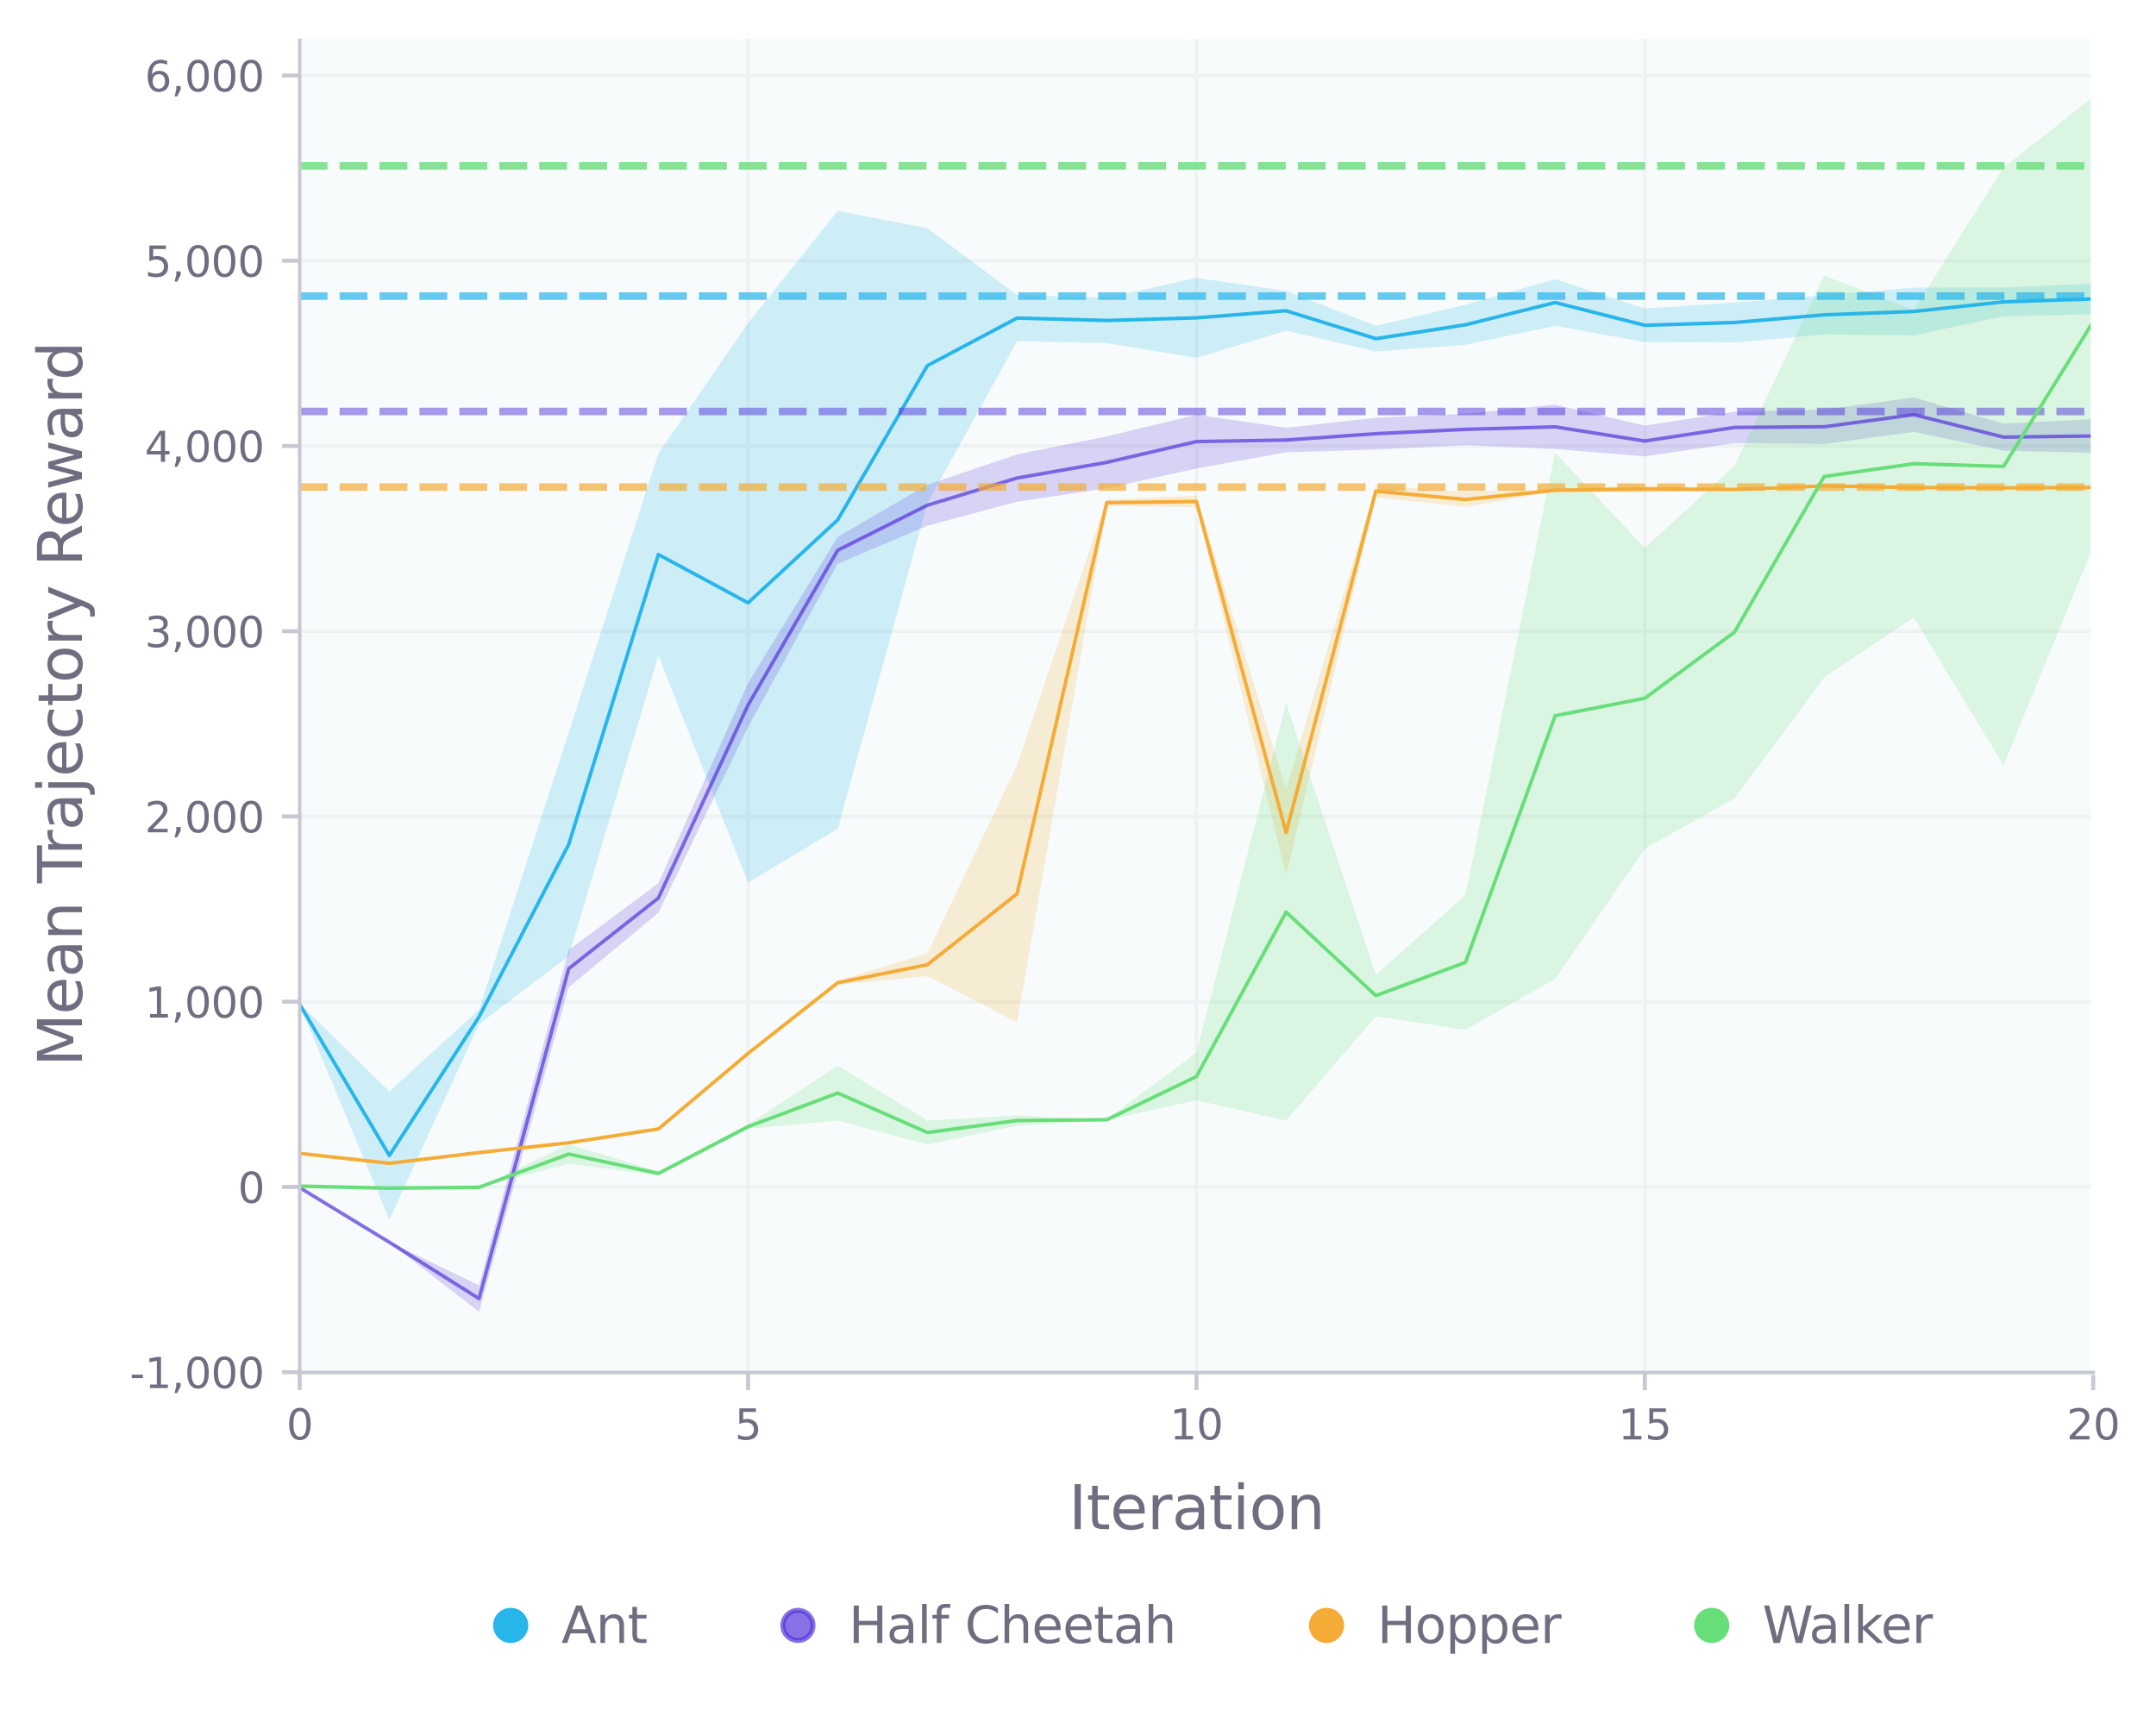 <?xml version="1.0" encoding="utf-8" standalone="no"?>
<!DOCTYPE svg PUBLIC "-//W3C//DTD SVG 1.1//EN"
  "http://www.w3.org/Graphics/SVG/1.1/DTD/svg11.dtd">
<svg height="340.446pt" version="1.1" viewBox="0 0 429.286 340.446" width="429.286pt" xmlns="http://www.w3.org/2000/svg" xmlns:xlink="http://www.w3.org/1999/xlink">
 <defs>
  <style type="text/css">*{stroke-linecap:butt;stroke-linejoin:round;}</style>
 </defs>
 <g id="figure_1">
  <g id="patch_1">
   <path d="M 0 340.446 
L 429.286 340.446 
L 429.286 0 
L 0 0 
z
" style="fill:#ffffff;"/>
  </g>
  <g id="axes_1">
   <g id="patch_2">
    <path d="M 59.666 273.312 
L 416.786 273.312 
L 416.786 7.2 
L 59.666 7.2 
z
" style="fill:#f7fbfb;"/>
   </g>
   <g id="matplotlib.axis_1">
    <g id="xtick_1">
     <g id="line2d_1">
      <path clip-path="url(#p7c983b9b60)" d="M 59.666 273.312 
L 59.666 7.2 
" style="fill:none;stroke:#eef2f3;stroke-linecap:square;stroke-width:0.7;"/>
     </g>
     <g id="line2d_2">
      <defs>
       <path d="M 0 0 
L 0 3.5 
" id="m498a5d1106" style="stroke:#c8c8d3;stroke-width:0.8;"/>
      </defs>
      <g>
       <use style="fill:#c8c8d3;stroke:#c8c8d3;stroke-width:0.8;" x="59.666" xlink:href="#m498a5d1106" y="273.312"/>
      </g>
     </g>
     <g id="text_1">
      <!-- 0 -->
      <g style="fill:#6e6e80;" transform="translate(57.016 286.641)scale(0.083 -0.083)">
       <defs>
        <path d="M 2034 4250 
Q 1547 4250 1301 3770 
Q 1056 3291 1056 2328 
Q 1056 1369 1301 889 
Q 1547 409 2034 409 
Q 2525 409 2770 889 
Q 3016 1369 3016 2328 
Q 3016 3291 2770 3770 
Q 2525 4250 2034 4250 
z
M 2034 4750 
Q 2819 4750 3233 4129 
Q 3647 3509 3647 2328 
Q 3647 1150 3233 529 
Q 2819 -91 2034 -91 
Q 1250 -91 836 529 
Q 422 1150 422 2328 
Q 422 3509 836 4129 
Q 1250 4750 2034 4750 
z
" id="DejaVuSans-30" transform="scale(0.016)"/>
       </defs>
       <use xlink:href="#DejaVuSans-30"/>
      </g>
     </g>
    </g>
    <g id="xtick_2">
     <g id="line2d_3">
      <path clip-path="url(#p7c983b9b60)" d="M 148.946 273.312 
L 148.946 7.2 
" style="fill:none;stroke:#eef2f3;stroke-linecap:square;stroke-width:0.7;"/>
     </g>
     <g id="line2d_4">
      <g>
       <use style="fill:#c8c8d3;stroke:#c8c8d3;stroke-width:0.8;" x="148.946" xlink:href="#m498a5d1106" y="273.312"/>
      </g>
     </g>
     <g id="text_2">
      <!-- 5 -->
      <g style="fill:#6e6e80;" transform="translate(146.296 286.641)scale(0.083 -0.083)">
       <defs>
        <path d="M 691 4666 
L 3169 4666 
L 3169 4134 
L 1269 4134 
L 1269 2991 
Q 1406 3038 1543 3061 
Q 1681 3084 1819 3084 
Q 2600 3084 3056 2656 
Q 3513 2228 3513 1497 
Q 3513 744 3044 326 
Q 2575 -91 1722 -91 
Q 1428 -91 1123 -41 
Q 819 9 494 109 
L 494 744 
Q 775 591 1075 516 
Q 1375 441 1709 441 
Q 2250 441 2565 725 
Q 2881 1009 2881 1497 
Q 2881 1984 2565 2268 
Q 2250 2553 1709 2553 
Q 1456 2553 1204 2497 
Q 953 2441 691 2322 
L 691 4666 
z
" id="DejaVuSans-35" transform="scale(0.016)"/>
       </defs>
       <use xlink:href="#DejaVuSans-35"/>
      </g>
     </g>
    </g>
    <g id="xtick_3">
     <g id="line2d_5">
      <path clip-path="url(#p7c983b9b60)" d="M 238.226 273.312 
L 238.226 7.2 
" style="fill:none;stroke:#eef2f3;stroke-linecap:square;stroke-width:0.7;"/>
     </g>
     <g id="line2d_6">
      <g>
       <use style="fill:#c8c8d3;stroke:#c8c8d3;stroke-width:0.8;" x="238.226" xlink:href="#m498a5d1106" y="273.312"/>
      </g>
     </g>
     <g id="text_3">
      <!-- 10 -->
      <g style="fill:#6e6e80;" transform="translate(232.926 286.641)scale(0.083 -0.083)">
       <defs>
        <path d="M 794 531 
L 1825 531 
L 1825 4091 
L 703 3866 
L 703 4441 
L 1819 4666 
L 2450 4666 
L 2450 531 
L 3481 531 
L 3481 0 
L 794 0 
L 794 531 
z
" id="DejaVuSans-31" transform="scale(0.016)"/>
       </defs>
       <use xlink:href="#DejaVuSans-31"/>
       <use x="63.623" xlink:href="#DejaVuSans-30"/>
      </g>
     </g>
    </g>
    <g id="xtick_4">
     <g id="line2d_7">
      <path clip-path="url(#p7c983b9b60)" d="M 327.506 273.312 
L 327.506 7.2 
" style="fill:none;stroke:#eef2f3;stroke-linecap:square;stroke-width:0.7;"/>
     </g>
     <g id="line2d_8">
      <g>
       <use style="fill:#c8c8d3;stroke:#c8c8d3;stroke-width:0.8;" x="327.506" xlink:href="#m498a5d1106" y="273.312"/>
      </g>
     </g>
     <g id="text_4">
      <!-- 15 -->
      <g style="fill:#6e6e80;" transform="translate(322.206 286.641)scale(0.083 -0.083)">
       <use xlink:href="#DejaVuSans-31"/>
       <use x="63.623" xlink:href="#DejaVuSans-35"/>
      </g>
     </g>
    </g>
    <g id="xtick_5">
     <g id="line2d_9">
      <path clip-path="url(#p7c983b9b60)" d="M 416.786 273.312 
L 416.786 7.2 
" style="fill:none;stroke:#eef2f3;stroke-linecap:square;stroke-width:0.7;"/>
     </g>
     <g id="line2d_10">
      <g>
       <use style="fill:#c8c8d3;stroke:#c8c8d3;stroke-width:0.8;" x="416.786" xlink:href="#m498a5d1106" y="273.312"/>
      </g>
     </g>
     <g id="text_5">
      <!-- 20 -->
      <g style="fill:#6e6e80;" transform="translate(411.486 286.641)scale(0.083 -0.083)">
       <defs>
        <path d="M 1228 531 
L 3431 531 
L 3431 0 
L 469 0 
L 469 531 
Q 828 903 1448 1529 
Q 2069 2156 2228 2338 
Q 2531 2678 2651 2914 
Q 2772 3150 2772 3378 
Q 2772 3750 2511 3984 
Q 2250 4219 1831 4219 
Q 1534 4219 1204 4116 
Q 875 4013 500 3803 
L 500 4441 
Q 881 4594 1212 4672 
Q 1544 4750 1819 4750 
Q 2544 4750 2975 4387 
Q 3406 4025 3406 3419 
Q 3406 3131 3298 2873 
Q 3191 2616 2906 2266 
Q 2828 2175 2409 1742 
Q 1991 1309 1228 531 
z
" id="DejaVuSans-32" transform="scale(0.016)"/>
       </defs>
       <use xlink:href="#DejaVuSans-32"/>
       <use x="63.623" xlink:href="#DejaVuSans-30"/>
      </g>
     </g>
    </g>
    <g id="text_6">
     <!-- Iteration -->
     <g style="fill:#6e6e80;" transform="translate(212.776 304.492)scale(0.12 -0.12)">
      <defs>
       <path d="M 628 4666 
L 1259 4666 
L 1259 0 
L 628 0 
L 628 4666 
z
" id="DejaVuSans-49" transform="scale(0.016)"/>
       <path d="M 1172 4494 
L 1172 3500 
L 2356 3500 
L 2356 3053 
L 1172 3053 
L 1172 1153 
Q 1172 725 1289 603 
Q 1406 481 1766 481 
L 2356 481 
L 2356 0 
L 1766 0 
Q 1100 0 847 248 
Q 594 497 594 1153 
L 594 3053 
L 172 3053 
L 172 3500 
L 594 3500 
L 594 4494 
L 1172 4494 
z
" id="DejaVuSans-74" transform="scale(0.016)"/>
       <path d="M 3597 1894 
L 3597 1613 
L 953 1613 
Q 991 1019 1311 708 
Q 1631 397 2203 397 
Q 2534 397 2845 478 
Q 3156 559 3463 722 
L 3463 178 
Q 3153 47 2828 -22 
Q 2503 -91 2169 -91 
Q 1331 -91 842 396 
Q 353 884 353 1716 
Q 353 2575 817 3079 
Q 1281 3584 2069 3584 
Q 2775 3584 3186 3129 
Q 3597 2675 3597 1894 
z
M 3022 2063 
Q 3016 2534 2758 2815 
Q 2500 3097 2075 3097 
Q 1594 3097 1305 2825 
Q 1016 2553 972 2059 
L 3022 2063 
z
" id="DejaVuSans-65" transform="scale(0.016)"/>
       <path d="M 2631 2963 
Q 2534 3019 2420 3045 
Q 2306 3072 2169 3072 
Q 1681 3072 1420 2755 
Q 1159 2438 1159 1844 
L 1159 0 
L 581 0 
L 581 3500 
L 1159 3500 
L 1159 2956 
Q 1341 3275 1631 3429 
Q 1922 3584 2338 3584 
Q 2397 3584 2469 3576 
Q 2541 3569 2628 3553 
L 2631 2963 
z
" id="DejaVuSans-72" transform="scale(0.016)"/>
       <path d="M 2194 1759 
Q 1497 1759 1228 1600 
Q 959 1441 959 1056 
Q 959 750 1161 570 
Q 1363 391 1709 391 
Q 2188 391 2477 730 
Q 2766 1069 2766 1631 
L 2766 1759 
L 2194 1759 
z
M 3341 1997 
L 3341 0 
L 2766 0 
L 2766 531 
Q 2569 213 2275 61 
Q 1981 -91 1556 -91 
Q 1019 -91 701 211 
Q 384 513 384 1019 
Q 384 1609 779 1909 
Q 1175 2209 1959 2209 
L 2766 2209 
L 2766 2266 
Q 2766 2663 2505 2880 
Q 2244 3097 1772 3097 
Q 1472 3097 1187 3025 
Q 903 2953 641 2809 
L 641 3341 
Q 956 3463 1253 3523 
Q 1550 3584 1831 3584 
Q 2591 3584 2966 3190 
Q 3341 2797 3341 1997 
z
" id="DejaVuSans-61" transform="scale(0.016)"/>
       <path d="M 603 3500 
L 1178 3500 
L 1178 0 
L 603 0 
L 603 3500 
z
M 603 4863 
L 1178 4863 
L 1178 4134 
L 603 4134 
L 603 4863 
z
" id="DejaVuSans-69" transform="scale(0.016)"/>
       <path d="M 1959 3097 
Q 1497 3097 1228 2736 
Q 959 2375 959 1747 
Q 959 1119 1226 758 
Q 1494 397 1959 397 
Q 2419 397 2687 759 
Q 2956 1122 2956 1747 
Q 2956 2369 2687 2733 
Q 2419 3097 1959 3097 
z
M 1959 3584 
Q 2709 3584 3137 3096 
Q 3566 2609 3566 1747 
Q 3566 888 3137 398 
Q 2709 -91 1959 -91 
Q 1206 -91 779 398 
Q 353 888 353 1747 
Q 353 2609 779 3096 
Q 1206 3584 1959 3584 
z
" id="DejaVuSans-6f" transform="scale(0.016)"/>
       <path d="M 3513 2113 
L 3513 0 
L 2938 0 
L 2938 2094 
Q 2938 2591 2744 2837 
Q 2550 3084 2163 3084 
Q 1697 3084 1428 2787 
Q 1159 2491 1159 1978 
L 1159 0 
L 581 0 
L 581 3500 
L 1159 3500 
L 1159 2956 
Q 1366 3272 1645 3428 
Q 1925 3584 2291 3584 
Q 2894 3584 3203 3211 
Q 3513 2838 3513 2113 
z
" id="DejaVuSans-6e" transform="scale(0.016)"/>
      </defs>
      <use xlink:href="#DejaVuSans-49"/>
      <use x="29.492" xlink:href="#DejaVuSans-74"/>
      <use x="68.701" xlink:href="#DejaVuSans-65"/>
      <use x="130.225" xlink:href="#DejaVuSans-72"/>
      <use x="171.338" xlink:href="#DejaVuSans-61"/>
      <use x="232.617" xlink:href="#DejaVuSans-74"/>
      <use x="271.826" xlink:href="#DejaVuSans-69"/>
      <use x="299.609" xlink:href="#DejaVuSans-6f"/>
      <use x="360.791" xlink:href="#DejaVuSans-6e"/>
     </g>
    </g>
   </g>
   <g id="matplotlib.axis_2">
    <g id="ytick_1">
     <g id="line2d_11">
      <path clip-path="url(#p7c983b9b60)" d="M 59.666 273.242 
L 416.786 273.242 
" style="fill:none;stroke:#eef2f3;stroke-linecap:square;stroke-width:0.7;"/>
     </g>
     <g id="line2d_12">
      <defs>
       <path d="M 0 0 
L -3.5 0 
" id="m2b543ccc12" style="stroke:#c8c8d3;stroke-width:0.8;"/>
      </defs>
      <g>
       <use style="fill:#c8c8d3;stroke:#c8c8d3;stroke-width:0.8;" x="59.666" xlink:href="#m2b543ccc12" y="273.242"/>
      </g>
     </g>
     <g id="text_7">
      <!-- -1,000 -->
      <g style="fill:#6e6e80;" transform="translate(25.814 276.407)scale(0.083 -0.083)">
       <defs>
        <path d="M 313 2009 
L 1997 2009 
L 1997 1497 
L 313 1497 
L 313 2009 
z
" id="DejaVuSans-2d" transform="scale(0.016)"/>
        <path d="M 750 794 
L 1409 794 
L 1409 256 
L 897 -744 
L 494 -744 
L 750 256 
L 750 794 
z
" id="DejaVuSans-2c" transform="scale(0.016)"/>
       </defs>
       <use xlink:href="#DejaVuSans-2d"/>
       <use x="36.084" xlink:href="#DejaVuSans-31"/>
       <use x="99.707" xlink:href="#DejaVuSans-2c"/>
       <use x="131.494" xlink:href="#DejaVuSans-30"/>
       <use x="195.117" xlink:href="#DejaVuSans-30"/>
       <use x="258.74" xlink:href="#DejaVuSans-30"/>
      </g>
     </g>
    </g>
    <g id="ytick_2">
     <g id="line2d_13">
      <path clip-path="url(#p7c983b9b60)" d="M 59.666 236.354 
L 416.786 236.354 
" style="fill:none;stroke:#eef2f3;stroke-linecap:square;stroke-width:0.7;"/>
     </g>
     <g id="line2d_14">
      <g>
       <use style="fill:#c8c8d3;stroke:#c8c8d3;stroke-width:0.8;" x="59.666" xlink:href="#m2b543ccc12" y="236.354"/>
      </g>
     </g>
     <g id="text_8">
      <!-- 0 -->
      <g style="fill:#6e6e80;" transform="translate(47.366 239.519)scale(0.083 -0.083)">
       <use xlink:href="#DejaVuSans-30"/>
      </g>
     </g>
    </g>
    <g id="ytick_3">
     <g id="line2d_15">
      <path clip-path="url(#p7c983b9b60)" d="M 59.666 199.467 
L 416.786 199.467 
" style="fill:none;stroke:#eef2f3;stroke-linecap:square;stroke-width:0.7;"/>
     </g>
     <g id="line2d_16">
      <g>
       <use style="fill:#c8c8d3;stroke:#c8c8d3;stroke-width:0.8;" x="59.666" xlink:href="#m2b543ccc12" y="199.467"/>
      </g>
     </g>
     <g id="text_9">
      <!-- 1,000 -->
      <g style="fill:#6e6e80;" transform="translate(28.819 202.632)scale(0.083 -0.083)">
       <use xlink:href="#DejaVuSans-31"/>
       <use x="63.623" xlink:href="#DejaVuSans-2c"/>
       <use x="95.41" xlink:href="#DejaVuSans-30"/>
       <use x="159.033" xlink:href="#DejaVuSans-30"/>
       <use x="222.656" xlink:href="#DejaVuSans-30"/>
      </g>
     </g>
    </g>
    <g id="ytick_4">
     <g id="line2d_17">
      <path clip-path="url(#p7c983b9b60)" d="M 59.666 162.58 
L 416.786 162.58 
" style="fill:none;stroke:#eef2f3;stroke-linecap:square;stroke-width:0.7;"/>
     </g>
     <g id="line2d_18">
      <g>
       <use style="fill:#c8c8d3;stroke:#c8c8d3;stroke-width:0.8;" x="59.666" xlink:href="#m2b543ccc12" y="162.58"/>
      </g>
     </g>
     <g id="text_10">
      <!-- 2,000 -->
      <g style="fill:#6e6e80;" transform="translate(28.819 165.744)scale(0.083 -0.083)">
       <use xlink:href="#DejaVuSans-32"/>
       <use x="63.623" xlink:href="#DejaVuSans-2c"/>
       <use x="95.41" xlink:href="#DejaVuSans-30"/>
       <use x="159.033" xlink:href="#DejaVuSans-30"/>
       <use x="222.656" xlink:href="#DejaVuSans-30"/>
      </g>
     </g>
    </g>
    <g id="ytick_5">
     <g id="line2d_19">
      <path clip-path="url(#p7c983b9b60)" d="M 59.666 125.692 
L 416.786 125.692 
" style="fill:none;stroke:#eef2f3;stroke-linecap:square;stroke-width:0.7;"/>
     </g>
     <g id="line2d_20">
      <g>
       <use style="fill:#c8c8d3;stroke:#c8c8d3;stroke-width:0.8;" x="59.666" xlink:href="#m2b543ccc12" y="125.692"/>
      </g>
     </g>
     <g id="text_11">
      <!-- 3,000 -->
      <g style="fill:#6e6e80;" transform="translate(28.819 128.857)scale(0.083 -0.083)">
       <defs>
        <path d="M 2597 2516 
Q 3050 2419 3304 2112 
Q 3559 1806 3559 1356 
Q 3559 666 3084 287 
Q 2609 -91 1734 -91 
Q 1441 -91 1130 -33 
Q 819 25 488 141 
L 488 750 
Q 750 597 1062 519 
Q 1375 441 1716 441 
Q 2309 441 2620 675 
Q 2931 909 2931 1356 
Q 2931 1769 2642 2001 
Q 2353 2234 1838 2234 
L 1294 2234 
L 1294 2753 
L 1863 2753 
Q 2328 2753 2575 2939 
Q 2822 3125 2822 3475 
Q 2822 3834 2567 4026 
Q 2313 4219 1838 4219 
Q 1578 4219 1281 4162 
Q 984 4106 628 3988 
L 628 4550 
Q 988 4650 1302 4700 
Q 1616 4750 1894 4750 
Q 2613 4750 3031 4423 
Q 3450 4097 3450 3541 
Q 3450 3153 3228 2886 
Q 3006 2619 2597 2516 
z
" id="DejaVuSans-33" transform="scale(0.016)"/>
       </defs>
       <use xlink:href="#DejaVuSans-33"/>
       <use x="63.623" xlink:href="#DejaVuSans-2c"/>
       <use x="95.41" xlink:href="#DejaVuSans-30"/>
       <use x="159.033" xlink:href="#DejaVuSans-30"/>
       <use x="222.656" xlink:href="#DejaVuSans-30"/>
      </g>
     </g>
    </g>
    <g id="ytick_6">
     <g id="line2d_21">
      <path clip-path="url(#p7c983b9b60)" d="M 59.666 88.805 
L 416.786 88.805 
" style="fill:none;stroke:#eef2f3;stroke-linecap:square;stroke-width:0.7;"/>
     </g>
     <g id="line2d_22">
      <g>
       <use style="fill:#c8c8d3;stroke:#c8c8d3;stroke-width:0.8;" x="59.666" xlink:href="#m2b543ccc12" y="88.805"/>
      </g>
     </g>
     <g id="text_12">
      <!-- 4,000 -->
      <g style="fill:#6e6e80;" transform="translate(28.819 91.969)scale(0.083 -0.083)">
       <defs>
        <path d="M 2419 4116 
L 825 1625 
L 2419 1625 
L 2419 4116 
z
M 2253 4666 
L 3047 4666 
L 3047 1625 
L 3713 1625 
L 3713 1100 
L 3047 1100 
L 3047 0 
L 2419 0 
L 2419 1100 
L 313 1100 
L 313 1709 
L 2253 4666 
z
" id="DejaVuSans-34" transform="scale(0.016)"/>
       </defs>
       <use xlink:href="#DejaVuSans-34"/>
       <use x="63.623" xlink:href="#DejaVuSans-2c"/>
       <use x="95.41" xlink:href="#DejaVuSans-30"/>
       <use x="159.033" xlink:href="#DejaVuSans-30"/>
       <use x="222.656" xlink:href="#DejaVuSans-30"/>
      </g>
     </g>
    </g>
    <g id="ytick_7">
     <g id="line2d_23">
      <path clip-path="url(#p7c983b9b60)" d="M 59.666 51.917 
L 416.786 51.917 
" style="fill:none;stroke:#eef2f3;stroke-linecap:square;stroke-width:0.7;"/>
     </g>
     <g id="line2d_24">
      <g>
       <use style="fill:#c8c8d3;stroke:#c8c8d3;stroke-width:0.8;" x="59.666" xlink:href="#m2b543ccc12" y="51.917"/>
      </g>
     </g>
     <g id="text_13">
      <!-- 5,000 -->
      <g style="fill:#6e6e80;" transform="translate(28.819 55.082)scale(0.083 -0.083)">
       <use xlink:href="#DejaVuSans-35"/>
       <use x="63.623" xlink:href="#DejaVuSans-2c"/>
       <use x="95.41" xlink:href="#DejaVuSans-30"/>
       <use x="159.033" xlink:href="#DejaVuSans-30"/>
       <use x="222.656" xlink:href="#DejaVuSans-30"/>
      </g>
     </g>
    </g>
    <g id="ytick_8">
     <g id="line2d_25">
      <path clip-path="url(#p7c983b9b60)" d="M 59.666 15.03 
L 416.786 15.03 
" style="fill:none;stroke:#eef2f3;stroke-linecap:square;stroke-width:0.7;"/>
     </g>
     <g id="line2d_26">
      <g>
       <use style="fill:#c8c8d3;stroke:#c8c8d3;stroke-width:0.8;" x="59.666" xlink:href="#m2b543ccc12" y="15.03"/>
      </g>
     </g>
     <g id="text_14">
      <!-- 6,000 -->
      <g style="fill:#6e6e80;" transform="translate(28.819 18.194)scale(0.083 -0.083)">
       <defs>
        <path d="M 2113 2584 
Q 1688 2584 1439 2293 
Q 1191 2003 1191 1497 
Q 1191 994 1439 701 
Q 1688 409 2113 409 
Q 2538 409 2786 701 
Q 3034 994 3034 1497 
Q 3034 2003 2786 2293 
Q 2538 2584 2113 2584 
z
M 3366 4563 
L 3366 3988 
Q 3128 4100 2886 4159 
Q 2644 4219 2406 4219 
Q 1781 4219 1451 3797 
Q 1122 3375 1075 2522 
Q 1259 2794 1537 2939 
Q 1816 3084 2150 3084 
Q 2853 3084 3261 2657 
Q 3669 2231 3669 1497 
Q 3669 778 3244 343 
Q 2819 -91 2113 -91 
Q 1303 -91 875 529 
Q 447 1150 447 2328 
Q 447 3434 972 4092 
Q 1497 4750 2381 4750 
Q 2619 4750 2861 4703 
Q 3103 4656 3366 4563 
z
" id="DejaVuSans-36" transform="scale(0.016)"/>
       </defs>
       <use xlink:href="#DejaVuSans-36"/>
       <use x="63.623" xlink:href="#DejaVuSans-2c"/>
       <use x="95.41" xlink:href="#DejaVuSans-30"/>
       <use x="159.033" xlink:href="#DejaVuSans-30"/>
       <use x="222.656" xlink:href="#DejaVuSans-30"/>
      </g>
     </g>
    </g>
    <g id="text_15">
     <!-- Mean Trajectory Reward -->
     <g style="fill:#6e6e80;" transform="translate(16.318 212.385)rotate(-90)scale(0.12 -0.12)">
      <defs>
       <path d="M 628 4666 
L 1569 4666 
L 2759 1491 
L 3956 4666 
L 4897 4666 
L 4897 0 
L 4281 0 
L 4281 4097 
L 3078 897 
L 2444 897 
L 1241 4097 
L 1241 0 
L 628 0 
L 628 4666 
z
" id="DejaVuSans-4d" transform="scale(0.016)"/>
       <path id="DejaVuSans-20" transform="scale(0.016)"/>
       <path d="M -19 4666 
L 3928 4666 
L 3928 4134 
L 2272 4134 
L 2272 0 
L 1638 0 
L 1638 4134 
L -19 4134 
L -19 4666 
z
" id="DejaVuSans-54" transform="scale(0.016)"/>
       <path d="M 603 3500 
L 1178 3500 
L 1178 -63 
Q 1178 -731 923 -1031 
Q 669 -1331 103 -1331 
L -116 -1331 
L -116 -844 
L 38 -844 
Q 366 -844 484 -692 
Q 603 -541 603 -63 
L 603 3500 
z
M 603 4863 
L 1178 4863 
L 1178 4134 
L 603 4134 
L 603 4863 
z
" id="DejaVuSans-6a" transform="scale(0.016)"/>
       <path d="M 3122 3366 
L 3122 2828 
Q 2878 2963 2633 3030 
Q 2388 3097 2138 3097 
Q 1578 3097 1268 2742 
Q 959 2388 959 1747 
Q 959 1106 1268 751 
Q 1578 397 2138 397 
Q 2388 397 2633 464 
Q 2878 531 3122 666 
L 3122 134 
Q 2881 22 2623 -34 
Q 2366 -91 2075 -91 
Q 1284 -91 818 406 
Q 353 903 353 1747 
Q 353 2603 823 3093 
Q 1294 3584 2113 3584 
Q 2378 3584 2631 3529 
Q 2884 3475 3122 3366 
z
" id="DejaVuSans-63" transform="scale(0.016)"/>
       <path d="M 2059 -325 
Q 1816 -950 1584 -1140 
Q 1353 -1331 966 -1331 
L 506 -1331 
L 506 -850 
L 844 -850 
Q 1081 -850 1212 -737 
Q 1344 -625 1503 -206 
L 1606 56 
L 191 3500 
L 800 3500 
L 1894 763 
L 2988 3500 
L 3597 3500 
L 2059 -325 
z
" id="DejaVuSans-79" transform="scale(0.016)"/>
       <path d="M 2841 2188 
Q 3044 2119 3236 1894 
Q 3428 1669 3622 1275 
L 4263 0 
L 3584 0 
L 2988 1197 
Q 2756 1666 2539 1819 
Q 2322 1972 1947 1972 
L 1259 1972 
L 1259 0 
L 628 0 
L 628 4666 
L 2053 4666 
Q 2853 4666 3247 4331 
Q 3641 3997 3641 3322 
Q 3641 2881 3436 2590 
Q 3231 2300 2841 2188 
z
M 1259 4147 
L 1259 2491 
L 2053 2491 
Q 2509 2491 2742 2702 
Q 2975 2913 2975 3322 
Q 2975 3731 2742 3939 
Q 2509 4147 2053 4147 
L 1259 4147 
z
" id="DejaVuSans-52" transform="scale(0.016)"/>
       <path d="M 269 3500 
L 844 3500 
L 1563 769 
L 2278 3500 
L 2956 3500 
L 3675 769 
L 4391 3500 
L 4966 3500 
L 4050 0 
L 3372 0 
L 2619 2869 
L 1863 0 
L 1184 0 
L 269 3500 
z
" id="DejaVuSans-77" transform="scale(0.016)"/>
       <path d="M 2906 2969 
L 2906 4863 
L 3481 4863 
L 3481 0 
L 2906 0 
L 2906 525 
Q 2725 213 2448 61 
Q 2172 -91 1784 -91 
Q 1150 -91 751 415 
Q 353 922 353 1747 
Q 353 2572 751 3078 
Q 1150 3584 1784 3584 
Q 2172 3584 2448 3432 
Q 2725 3281 2906 2969 
z
M 947 1747 
Q 947 1113 1208 752 
Q 1469 391 1925 391 
Q 2381 391 2643 752 
Q 2906 1113 2906 1747 
Q 2906 2381 2643 2742 
Q 2381 3103 1925 3103 
Q 1469 3103 1208 2742 
Q 947 2381 947 1747 
z
" id="DejaVuSans-64" transform="scale(0.016)"/>
      </defs>
      <use xlink:href="#DejaVuSans-4d"/>
      <use x="86.279" xlink:href="#DejaVuSans-65"/>
      <use x="147.803" xlink:href="#DejaVuSans-61"/>
      <use x="209.082" xlink:href="#DejaVuSans-6e"/>
      <use x="272.461" xlink:href="#DejaVuSans-20"/>
      <use x="304.248" xlink:href="#DejaVuSans-54"/>
      <use x="350.582" xlink:href="#DejaVuSans-72"/>
      <use x="391.695" xlink:href="#DejaVuSans-61"/>
      <use x="452.975" xlink:href="#DejaVuSans-6a"/>
      <use x="480.758" xlink:href="#DejaVuSans-65"/>
      <use x="542.281" xlink:href="#DejaVuSans-63"/>
      <use x="597.262" xlink:href="#DejaVuSans-74"/>
      <use x="636.471" xlink:href="#DejaVuSans-6f"/>
      <use x="697.652" xlink:href="#DejaVuSans-72"/>
      <use x="738.766" xlink:href="#DejaVuSans-79"/>
      <use x="797.945" xlink:href="#DejaVuSans-20"/>
      <use x="829.732" xlink:href="#DejaVuSans-52"/>
      <use x="894.715" xlink:href="#DejaVuSans-65"/>
      <use x="956.238" xlink:href="#DejaVuSans-77"/>
      <use x="1038.025" xlink:href="#DejaVuSans-61"/>
      <use x="1099.305" xlink:href="#DejaVuSans-72"/>
      <use x="1138.668" xlink:href="#DejaVuSans-64"/>
     </g>
    </g>
   </g>
   <g id="PolyCollection_1">
    <path clip-path="url(#p7c983b9b60)" d="M 59.666 199.866 
L 59.666 200.097 
L 77.522 242.844 
L 95.378 203.941 
L 113.234 190.375 
L 131.09 130.542 
L 148.946 175.74 
L 166.802 165.024 
L 184.658 100.156 
L 202.514 67.922 
L 220.37 68.318 
L 238.226 71.251 
L 256.082 65.837 
L 273.938 69.985 
L 291.794 68.658 
L 309.65 64.888 
L 327.506 68.106 
L 345.362 68.204 
L 363.218 66.574 
L 381.074 66.772 
L 398.93 62.959 
L 416.786 62.562 
L 416.786 56.48 
L 416.786 56.48 
L 398.93 57.255 
L 381.074 57.272 
L 363.218 58.807 
L 345.362 60.237 
L 327.506 61.443 
L 309.65 55.6 
L 291.794 60.695 
L 273.938 64.893 
L 256.082 57.929 
L 238.226 55.338 
L 220.37 59.313 
L 202.514 58.745 
L 184.658 45.449 
L 166.802 42.001 
L 148.946 64.337 
L 131.09 90.301 
L 113.234 145.923 
L 95.378 201.057 
L 77.522 217.35 
L 59.666 199.866 
z
" style="fill:#27b5ea;fill-opacity:0.2;"/>
   </g>
   <g id="PolyCollection_2">
    <path clip-path="url(#p7c983b9b60)" d="M 59.666 236.471 
L 59.666 236.522 
L 77.522 247.427 
L 95.378 261.216 
L 113.234 196.594 
L 131.09 181.767 
L 148.946 144.758 
L 166.802 112.244 
L 184.658 104.678 
L 202.514 99.903 
L 220.37 97.233 
L 238.226 93.281 
L 256.082 90.061 
L 273.938 89.528 
L 291.794 88.618 
L 309.65 89.414 
L 327.506 90.879 
L 345.362 88.239 
L 363.218 88.402 
L 381.074 86.001 
L 398.93 89.73 
L 416.786 90.161 
L 416.786 83.475 
L 416.786 83.475 
L 398.93 84.355 
L 381.074 79.154 
L 363.218 81.544 
L 345.362 81.987 
L 327.506 84.752 
L 309.65 80.582 
L 291.794 82.368 
L 273.938 83.198 
L 256.082 85.18 
L 238.226 82.587 
L 220.37 86.901 
L 202.514 90.482 
L 184.658 96.521 
L 166.802 106.892 
L 148.946 136.029 
L 131.09 175.882 
L 113.234 189.183 
L 95.378 255.955 
L 77.522 247.307 
L 59.666 236.471 
z
" style="fill:#5436da;fill-opacity:0.2;"/>
   </g>
   <g id="PolyCollection_3">
    <path clip-path="url(#p7c983b9b60)" d="M 59.666 229.595 
L 59.666 229.746 
L 77.522 231.899 
L 95.378 229.565 
L 113.234 227.64 
L 131.09 225.162 
L 148.946 209.906 
L 166.802 196.093 
L 184.658 194.362 
L 202.514 203.571 
L 220.37 100.747 
L 238.226 101.005 
L 256.082 174.313 
L 273.938 99.029 
L 291.794 100.919 
L 309.65 97.83 
L 327.506 98.145 
L 345.362 97.592 
L 363.218 96.919 
L 381.074 97.194 
L 398.93 97.243 
L 416.786 97.229 
L 416.786 96.912 
L 416.786 96.912 
L 398.93 97.036 
L 381.074 96.966 
L 363.218 96.61 
L 345.362 97.348 
L 327.506 96.606 
L 309.65 97.412 
L 291.794 98.001 
L 273.938 96.583 
L 256.082 157.259 
L 238.226 98.738 
L 220.37 99.453 
L 202.514 152.38 
L 184.658 189.84 
L 166.802 195.285 
L 148.946 209.629 
L 131.09 224.463 
L 113.234 227.48 
L 95.378 229.453 
L 77.522 231.391 
L 59.666 229.595 
z
" style="fill:#f4ac36;fill-opacity:0.2;"/>
   </g>
   <g id="PolyCollection_4">
    <path clip-path="url(#p7c983b9b60)" d="M 59.666 236.142 
L 59.666 236.221 
L 77.522 236.615 
L 95.378 236.434 
L 113.234 231.735 
L 131.09 234.075 
L 148.946 224.777 
L 166.802 223.131 
L 184.658 227.896 
L 202.514 224.132 
L 220.37 223.049 
L 238.226 219.084 
L 256.082 223.146 
L 273.938 202.377 
L 291.794 205.046 
L 309.65 194.915 
L 327.506 168.967 
L 345.362 158.991 
L 363.218 134.874 
L 381.074 122.947 
L 398.93 152.394 
L 416.786 108.784 
L 416.786 19.296 
L 416.786 19.296 
L 398.93 33.358 
L 381.074 61.726 
L 363.218 54.89 
L 345.362 92.749 
L 327.506 109.112 
L 309.65 90.132 
L 291.794 178.239 
L 273.938 194.129 
L 256.082 140.075 
L 238.226 209.66 
L 220.37 222.9 
L 202.514 222.129 
L 184.658 223.135 
L 166.802 212.198 
L 148.946 223.919 
L 131.09 233.266 
L 113.234 227.877 
L 95.378 236.424 
L 77.522 236.607 
L 59.666 236.142 
z
" style="fill:#68de7a;fill-opacity:0.2;"/>
   </g>
   <g id="line2d_27">
    <path clip-path="url(#p7c983b9b60)" d="M 59.666 58.965 
L 416.786 58.965 
" style="fill:none;stroke:#27b5ea;stroke-dasharray:5.55,2.4;stroke-dashoffset:0;stroke-opacity:0.7;stroke-width:1.5;"/>
   </g>
   <g id="line2d_28">
    <path clip-path="url(#p7c983b9b60)" d="M 59.666 199.982 
L 77.522 230.097 
L 95.378 202.499 
L 113.234 168.149 
L 131.09 110.421 
L 148.946 120.038 
L 166.802 103.513 
L 184.658 72.802 
L 202.514 63.334 
L 220.37 63.815 
L 238.226 63.295 
L 256.082 61.883 
L 273.938 67.439 
L 291.794 64.676 
L 309.65 60.244 
L 327.506 64.774 
L 345.362 64.221 
L 363.218 62.691 
L 381.074 62.022 
L 398.93 60.107 
L 416.786 59.521 
" style="fill:none;stroke:#27b5ea;stroke-linecap:square;stroke-width:0.7;"/>
   </g>
   <g id="line2d_29">
    <path clip-path="url(#p7c983b9b60)" d="M 59.666 81.937 
L 416.786 81.937 
" style="fill:none;stroke:#5436da;stroke-dasharray:5.55,2.4;stroke-dashoffset:0;stroke-opacity:0.5;stroke-width:1.5;"/>
   </g>
   <g id="line2d_30">
    <path clip-path="url(#p7c983b9b60)" d="M 59.666 236.496 
L 77.522 247.367 
L 95.378 258.585 
L 113.234 192.889 
L 131.09 178.824 
L 148.946 140.393 
L 166.802 109.568 
L 184.658 100.6 
L 202.514 95.192 
L 220.37 92.067 
L 238.226 87.934 
L 256.082 87.62 
L 273.938 86.363 
L 291.794 85.493 
L 309.65 84.998 
L 327.506 87.816 
L 345.362 85.113 
L 363.218 84.973 
L 381.074 82.577 
L 398.93 87.042 
L 416.786 86.818 
" style="fill:none;stroke:#5436da;stroke-linecap:square;stroke-opacity:0.7;stroke-width:0.7;"/>
   </g>
   <g id="line2d_31">
    <path clip-path="url(#p7c983b9b60)" d="M 59.666 96.991 
L 416.786 96.991 
" style="fill:none;stroke:#f4ac36;stroke-dasharray:5.55,2.4;stroke-dashoffset:0;stroke-opacity:0.7;stroke-width:1.5;"/>
   </g>
   <g id="line2d_32">
    <path clip-path="url(#p7c983b9b60)" d="M 59.666 229.671 
L 77.522 231.645 
L 95.378 229.509 
L 113.234 227.56 
L 131.09 224.812 
L 148.946 209.768 
L 166.802 195.689 
L 184.658 192.101 
L 202.514 177.976 
L 220.37 100.1 
L 238.226 99.871 
L 256.082 165.786 
L 273.938 97.806 
L 291.794 99.46 
L 309.65 97.621 
L 327.506 97.376 
L 345.362 97.47 
L 363.218 96.765 
L 381.074 97.08 
L 398.93 97.14 
L 416.786 97.071 
" style="fill:none;stroke:#f4ac36;stroke-linecap:square;stroke-width:0.7;"/>
   </g>
   <g id="line2d_33">
    <path clip-path="url(#p7c983b9b60)" d="M 59.666 33.035 
L 416.786 33.035 
" style="fill:none;stroke:#68de7a;stroke-dasharray:5.55,2.4;stroke-dashoffset:0;stroke-opacity:0.8;stroke-width:1.5;"/>
   </g>
   <g id="line2d_34">
    <path clip-path="url(#p7c983b9b60)" d="M 59.666 236.182 
L 77.522 236.611 
L 95.378 236.429 
L 113.234 229.806 
L 131.09 233.67 
L 148.946 224.348 
L 166.802 217.664 
L 184.658 225.515 
L 202.514 223.13 
L 220.37 222.974 
L 238.226 214.372 
L 256.082 181.611 
L 273.938 198.253 
L 291.794 191.643 
L 309.65 142.524 
L 327.506 139.04 
L 345.362 125.87 
L 363.218 94.882 
L 381.074 92.337 
L 398.93 92.876 
L 416.786 64.04 
" style="fill:none;stroke:#68de7a;stroke-linecap:square;stroke-width:0.7;"/>
   </g>
   <g id="line2d_35"/>
   <g id="line2d_36"/>
   <g id="line2d_37"/>
   <g id="line2d_38"/>
   <g id="patch_3">
    <path d="M 59.666 273.312 
L 59.666 7.2 
" style="fill:none;stroke:#c8c8d3;stroke-linecap:square;stroke-linejoin:miter;stroke-width:0.7;"/>
   </g>
   <g id="patch_4">
    <path d="M 416.786 273.312 
L 416.786 7.2 
" style="fill:none;stroke:#ffffff;stroke-linecap:square;stroke-linejoin:miter;"/>
   </g>
   <g id="patch_5">
    <path d="M 59.666 273.312 
L 416.786 273.312 
" style="fill:none;stroke:#c8c8d3;stroke-linecap:square;stroke-linejoin:miter;stroke-width:0.7;"/>
   </g>
   <g id="patch_6">
    <path d="M 59.666 7.2 
L 416.786 7.2 
" style="fill:none;stroke:#ffffff;stroke-linecap:square;stroke-linejoin:miter;"/>
   </g>
   <g id="legend_1">
    <g id="patch_7">
     <path d="M 89.684 333.246 
L 386.768 333.246 
Q 388.768 333.246 388.768 331.246 
L 388.768 317.568 
Q 388.768 315.568 386.768 315.568 
L 89.684 315.568 
Q 87.684 315.568 87.684 317.568 
L 87.684 331.246 
Q 87.684 333.246 89.684 333.246 
z
" style="fill:none;opacity:0;"/>
    </g>
    <g id="line2d_39">
     <path d="M 91.684 323.666 
L 111.684 323.666 
" style="fill:none;"/>
    </g>
    <g id="line2d_40">
     <defs>
      <path d="M 0 3 
C 0.796 3 1.559 2.684 2.121 2.121 
C 2.684 1.559 3 0.796 3 0 
C 3 -0.796 2.684 -1.559 2.121 -2.121 
C 1.559 -2.684 0.796 -3 0 -3 
C -0.796 -3 -1.559 -2.684 -2.121 -2.121 
C -2.684 -1.559 -3 -0.796 -3 0 
C -3 0.796 -2.684 1.559 -2.121 2.121 
C -1.559 2.684 -0.796 3 0 3 
z
" id="m38688039b4" style="stroke:#27b5ea;"/>
     </defs>
     <g>
      <use style="fill:#27b5ea;stroke:#27b5ea;" x="101.684" xlink:href="#m38688039b4" y="323.666"/>
     </g>
    </g>
    <g id="text_16">
     <!-- Ant -->
     <g style="fill:#6e6e80;" transform="translate(111.784 327.166)scale(0.1 -0.1)">
      <defs>
       <path d="M 2188 4044 
L 1331 1722 
L 3047 1722 
L 2188 4044 
z
M 1831 4666 
L 2547 4666 
L 4325 0 
L 3669 0 
L 3244 1197 
L 1141 1197 
L 716 0 
L 50 0 
L 1831 4666 
z
" id="DejaVuSans-41" transform="scale(0.016)"/>
      </defs>
      <use xlink:href="#DejaVuSans-41"/>
      <use x="68.408" xlink:href="#DejaVuSans-6e"/>
      <use x="131.787" xlink:href="#DejaVuSans-74"/>
     </g>
    </g>
    <g id="line2d_41">
     <path d="M 148.883 323.666 
L 168.883 323.666 
" style="fill:none;"/>
    </g>
    <g id="line2d_42">
     <defs>
      <path d="M 0 3 
C 0.796 3 1.559 2.684 2.121 2.121 
C 2.684 1.559 3 0.796 3 0 
C 3 -0.796 2.684 -1.559 2.121 -2.121 
C 1.559 -2.684 0.796 -3 0 -3 
C -0.796 -3 -1.559 -2.684 -2.121 -2.121 
C -2.684 -1.559 -3 -0.796 -3 0 
C -3 0.796 -2.684 1.559 -2.121 2.121 
C -1.559 2.684 -0.796 3 0 3 
z
" id="m02a33c6b26" style="stroke:#5436da;stroke-opacity:0.7;"/>
     </defs>
     <g>
      <use style="fill:#5436da;fill-opacity:0.7;stroke:#5436da;stroke-opacity:0.7;" x="158.883" xlink:href="#m02a33c6b26" y="323.666"/>
     </g>
    </g>
    <g id="text_17">
     <!-- Half Cheetah -->
     <g style="fill:#6e6e80;" transform="translate(168.983 327.166)scale(0.1 -0.1)">
      <defs>
       <path d="M 628 4666 
L 1259 4666 
L 1259 2753 
L 3553 2753 
L 3553 4666 
L 4184 4666 
L 4184 0 
L 3553 0 
L 3553 2222 
L 1259 2222 
L 1259 0 
L 628 0 
L 628 4666 
z
" id="DejaVuSans-48" transform="scale(0.016)"/>
       <path d="M 603 4863 
L 1178 4863 
L 1178 0 
L 603 0 
L 603 4863 
z
" id="DejaVuSans-6c" transform="scale(0.016)"/>
       <path d="M 2375 4863 
L 2375 4384 
L 1825 4384 
Q 1516 4384 1395 4259 
Q 1275 4134 1275 3809 
L 1275 3500 
L 2222 3500 
L 2222 3053 
L 1275 3053 
L 1275 0 
L 697 0 
L 697 3053 
L 147 3053 
L 147 3500 
L 697 3500 
L 697 3744 
Q 697 4328 969 4595 
Q 1241 4863 1831 4863 
L 2375 4863 
z
" id="DejaVuSans-66" transform="scale(0.016)"/>
       <path d="M 4122 4306 
L 4122 3641 
Q 3803 3938 3442 4084 
Q 3081 4231 2675 4231 
Q 1875 4231 1450 3742 
Q 1025 3253 1025 2328 
Q 1025 1406 1450 917 
Q 1875 428 2675 428 
Q 3081 428 3442 575 
Q 3803 722 4122 1019 
L 4122 359 
Q 3791 134 3420 21 
Q 3050 -91 2638 -91 
Q 1578 -91 968 557 
Q 359 1206 359 2328 
Q 359 3453 968 4101 
Q 1578 4750 2638 4750 
Q 3056 4750 3426 4639 
Q 3797 4528 4122 4306 
z
" id="DejaVuSans-43" transform="scale(0.016)"/>
       <path d="M 3513 2113 
L 3513 0 
L 2938 0 
L 2938 2094 
Q 2938 2591 2744 2837 
Q 2550 3084 2163 3084 
Q 1697 3084 1428 2787 
Q 1159 2491 1159 1978 
L 1159 0 
L 581 0 
L 581 4863 
L 1159 4863 
L 1159 2956 
Q 1366 3272 1645 3428 
Q 1925 3584 2291 3584 
Q 2894 3584 3203 3211 
Q 3513 2838 3513 2113 
z
" id="DejaVuSans-68" transform="scale(0.016)"/>
      </defs>
      <use xlink:href="#DejaVuSans-48"/>
      <use x="75.195" xlink:href="#DejaVuSans-61"/>
      <use x="136.475" xlink:href="#DejaVuSans-6c"/>
      <use x="164.258" xlink:href="#DejaVuSans-66"/>
      <use x="199.463" xlink:href="#DejaVuSans-20"/>
      <use x="231.25" xlink:href="#DejaVuSans-43"/>
      <use x="301.074" xlink:href="#DejaVuSans-68"/>
      <use x="364.453" xlink:href="#DejaVuSans-65"/>
      <use x="425.977" xlink:href="#DejaVuSans-65"/>
      <use x="487.5" xlink:href="#DejaVuSans-74"/>
      <use x="526.709" xlink:href="#DejaVuSans-61"/>
      <use x="587.988" xlink:href="#DejaVuSans-68"/>
     </g>
    </g>
    <g id="line2d_43">
     <path d="M 254.12 323.666 
L 274.12 323.666 
" style="fill:none;"/>
    </g>
    <g id="line2d_44">
     <defs>
      <path d="M 0 3 
C 0.796 3 1.559 2.684 2.121 2.121 
C 2.684 1.559 3 0.796 3 0 
C 3 -0.796 2.684 -1.559 2.121 -2.121 
C 1.559 -2.684 0.796 -3 0 -3 
C -0.796 -3 -1.559 -2.684 -2.121 -2.121 
C -2.684 -1.559 -3 -0.796 -3 0 
C -3 0.796 -2.684 1.559 -2.121 2.121 
C -1.559 2.684 -0.796 3 0 3 
z
" id="m887697f7b3" style="stroke:#f4ac36;"/>
     </defs>
     <g>
      <use style="fill:#f4ac36;stroke:#f4ac36;" x="264.12" xlink:href="#m887697f7b3" y="323.666"/>
     </g>
    </g>
    <g id="text_18">
     <!-- Hopper -->
     <g style="fill:#6e6e80;" transform="translate(274.22 327.166)scale(0.1 -0.1)">
      <defs>
       <path d="M 1159 525 
L 1159 -1331 
L 581 -1331 
L 581 3500 
L 1159 3500 
L 1159 2969 
Q 1341 3281 1617 3432 
Q 1894 3584 2278 3584 
Q 2916 3584 3314 3078 
Q 3713 2572 3713 1747 
Q 3713 922 3314 415 
Q 2916 -91 2278 -91 
Q 1894 -91 1617 61 
Q 1341 213 1159 525 
z
M 3116 1747 
Q 3116 2381 2855 2742 
Q 2594 3103 2138 3103 
Q 1681 3103 1420 2742 
Q 1159 2381 1159 1747 
Q 1159 1113 1420 752 
Q 1681 391 2138 391 
Q 2594 391 2855 752 
Q 3116 1113 3116 1747 
z
" id="DejaVuSans-70" transform="scale(0.016)"/>
      </defs>
      <use xlink:href="#DejaVuSans-48"/>
      <use x="75.195" xlink:href="#DejaVuSans-6f"/>
      <use x="136.377" xlink:href="#DejaVuSans-70"/>
      <use x="199.854" xlink:href="#DejaVuSans-70"/>
      <use x="263.33" xlink:href="#DejaVuSans-65"/>
      <use x="324.854" xlink:href="#DejaVuSans-72"/>
     </g>
    </g>
    <g id="line2d_45">
     <path d="M 330.82 323.666 
L 350.82 323.666 
" style="fill:none;"/>
    </g>
    <g id="line2d_46">
     <defs>
      <path d="M 0 3 
C 0.796 3 1.559 2.684 2.121 2.121 
C 2.684 1.559 3 0.796 3 0 
C 3 -0.796 2.684 -1.559 2.121 -2.121 
C 1.559 -2.684 0.796 -3 0 -3 
C -0.796 -3 -1.559 -2.684 -2.121 -2.121 
C -2.684 -1.559 -3 -0.796 -3 0 
C -3 0.796 -2.684 1.559 -2.121 2.121 
C -1.559 2.684 -0.796 3 0 3 
z
" id="m3a13249604" style="stroke:#68de7a;"/>
     </defs>
     <g>
      <use style="fill:#68de7a;stroke:#68de7a;" x="340.82" xlink:href="#m3a13249604" y="323.666"/>
     </g>
    </g>
    <g id="text_19">
     <!-- Walker -->
     <g style="fill:#6e6e80;" transform="translate(350.92 327.166)scale(0.1 -0.1)">
      <defs>
       <path d="M 213 4666 
L 850 4666 
L 1831 722 
L 2809 4666 
L 3519 4666 
L 4500 722 
L 5478 4666 
L 6119 4666 
L 4947 0 
L 4153 0 
L 3169 4050 
L 2175 0 
L 1381 0 
L 213 4666 
z
" id="DejaVuSans-57" transform="scale(0.016)"/>
       <path d="M 581 4863 
L 1159 4863 
L 1159 1991 
L 2875 3500 
L 3609 3500 
L 1753 1863 
L 3688 0 
L 2938 0 
L 1159 1709 
L 1159 0 
L 581 0 
L 581 4863 
z
" id="DejaVuSans-6b" transform="scale(0.016)"/>
      </defs>
      <use xlink:href="#DejaVuSans-57"/>
      <use x="92.502" xlink:href="#DejaVuSans-61"/>
      <use x="153.781" xlink:href="#DejaVuSans-6c"/>
      <use x="181.564" xlink:href="#DejaVuSans-6b"/>
      <use x="235.85" xlink:href="#DejaVuSans-65"/>
      <use x="297.373" xlink:href="#DejaVuSans-72"/>
     </g>
    </g>
   </g>
  </g>
 </g>
 <defs>
  <clipPath id="p7c983b9b60">
   <rect height="266.112" width="357.12" x="59.666" y="7.2"/>
  </clipPath>
 </defs>
</svg>
